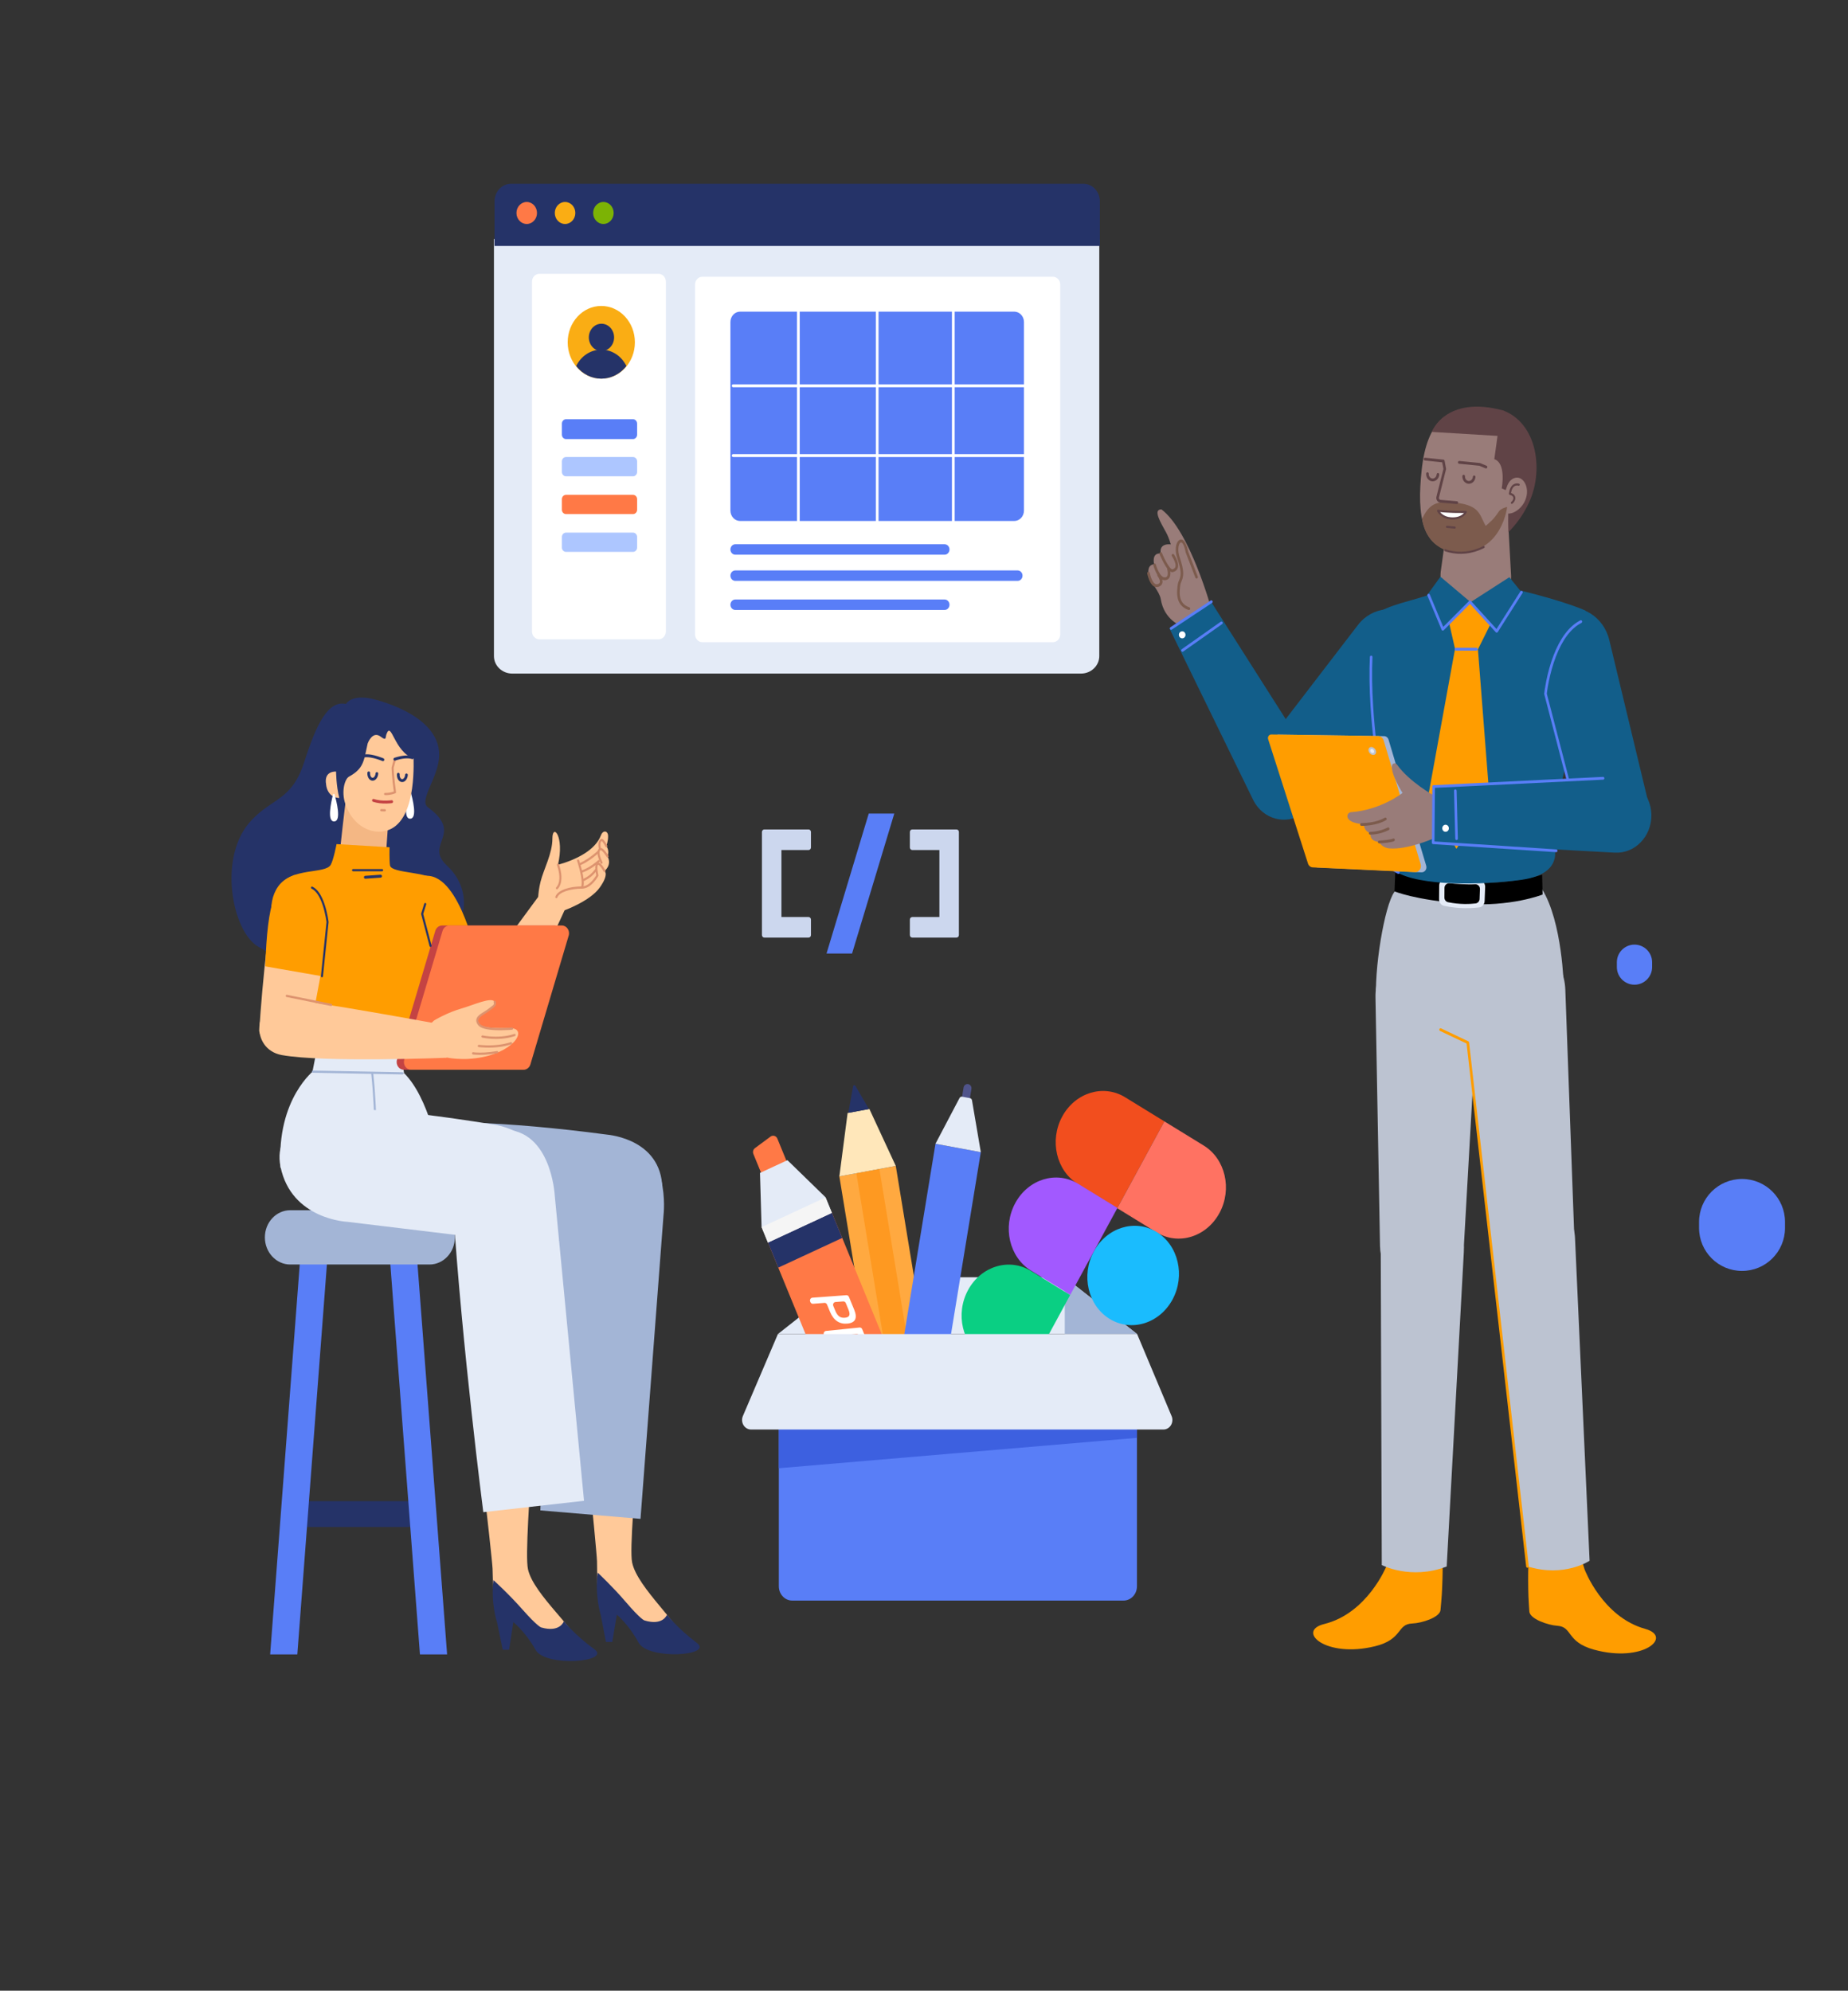<svg width="636" height="685" viewBox="0 0 636 685" fill="none" xmlns="http://www.w3.org/2000/svg">
<rect x="0" y="0" width="636" height="685" fill="#333333" stroke="none"/>
<path fill-rule="evenodd" clip-rule="evenodd" d="M416.992 209.863C416.992 209.863 409.583 182.672 399.723 175.283C396.701 175.265 399.361 179.645 401.322 183.219C402.325 185.047 402.944 187.326 402.944 187.326C402.944 187.326 398.825 186.675 399.468 190.47C396.16 190.147 397.202 194.171 397.202 194.171C397.202 194.171 394.653 194.06 395.325 197.784C395.788 200.346 399.049 203.441 399.489 206.182C400.621 213.252 406.345 215.608 408.194 216.008C412.873 217.02 415.607 215.24 416.992 209.863Z" fill="#997C79"/>
<path d="M408.898 189.682C408.206 186.339 406.873 184.851 405.601 186.045C404.577 187.005 404.307 189.503 405.075 191.813L405.243 192.324C406.504 196.224 406.557 197.743 405.919 199.34L405.784 199.659C405.527 200.254 405.398 200.636 405.329 201.131L405.227 201.991C405.079 203.299 405.051 204.272 405.207 205.286C405.545 207.493 406.737 209.103 409.03 209.886C409.266 209.966 409.518 209.827 409.593 209.575C409.668 209.323 409.538 209.053 409.302 208.973C407.345 208.304 406.376 206.996 406.091 205.131C405.963 204.296 405.975 203.47 406.087 202.384L406.13 201.997C406.15 201.82 406.187 201.507 406.197 201.412C406.243 200.998 406.328 200.702 406.527 200.227L406.647 199.948C407.512 197.95 407.473 196.167 405.919 191.492C405.262 189.515 405.488 187.425 406.191 186.765C406.695 186.292 407.46 187.149 408.02 189.872L408.058 190.065L408.082 190.149L411.394 198.777C411.488 199.022 411.75 199.139 411.978 199.038C412.188 198.946 412.298 198.703 412.242 198.475L412.223 198.413L408.926 189.824L408.898 189.682Z" fill="#7C5B4D"/>
<path d="M399.289 190.03C399.062 190.136 398.959 190.419 399.058 190.661L399.169 190.923L399.387 191.423C399.414 191.482 399.441 191.542 399.469 191.604C399.788 192.308 400.132 193.013 400.489 193.672C400.923 194.475 401.346 195.155 401.752 195.679C402.442 196.569 403.078 197.017 403.72 196.838C405.227 196.418 405.71 195.233 405.364 193.693C405.243 193.155 405.028 192.592 404.745 192.022C404.591 191.711 404.426 191.417 404.262 191.149L404.129 190.938C404.091 190.88 404.06 190.833 404.036 190.799C403.888 190.587 403.608 190.543 403.409 190.701C403.211 190.859 403.17 191.159 403.318 191.371L403.416 191.52C403.444 191.565 403.477 191.616 403.513 191.674C403.663 191.92 403.814 192.188 403.954 192.471C404.204 192.976 404.392 193.467 404.493 193.916C404.735 194.994 404.473 195.638 403.494 195.911C403.311 195.962 402.925 195.69 402.442 195.067C402.073 194.591 401.676 193.952 401.264 193.192C400.92 192.555 400.586 191.871 400.275 191.186L400.05 190.678L399.879 190.277C399.78 190.034 399.515 189.924 399.289 190.03Z" fill="#7C5B4D"/>
<path d="M397.224 193.91C396.986 193.984 396.85 194.25 396.919 194.504L396.962 194.652L396.984 194.724C397.036 194.894 397.097 195.083 397.168 195.286C397.37 195.866 397.608 196.446 397.88 196.991C398.718 198.667 399.705 199.684 400.907 199.637C402.127 199.59 402.725 198.744 402.793 197.5C402.817 197.058 402.774 196.594 402.689 196.138C402.647 195.917 402.605 195.745 402.575 195.642C402.502 195.389 402.251 195.248 402.015 195.327C401.778 195.405 401.646 195.673 401.719 195.926L401.745 196.021C401.764 196.098 401.787 196.202 401.81 196.327C401.882 196.709 401.918 197.095 401.899 197.444C401.855 198.244 401.566 198.653 400.874 198.68C400.126 198.709 399.361 197.92 398.67 196.539C398.418 196.036 398.197 195.493 398.007 194.951C397.963 194.824 397.923 194.703 397.887 194.59L397.779 194.235C397.71 193.981 397.461 193.836 397.224 193.91Z" fill="#7C5B4D"/>
<path d="M395.171 196.763C394.929 196.815 394.771 197.068 394.82 197.327L394.862 197.528C394.896 197.683 394.937 197.854 394.986 198.038C395.125 198.565 395.298 199.093 395.506 199.589C396.273 201.418 397.341 202.414 398.751 201.909C399.798 201.533 400.215 200.727 400.057 199.729C399.989 199.295 399.818 198.851 399.577 198.406C399.393 198.066 399.209 197.796 399.081 197.632C398.922 197.429 398.64 197.402 398.45 197.572C398.26 197.741 398.235 198.043 398.394 198.247L398.455 198.329C398.473 198.355 398.493 198.384 398.516 198.418C398.614 198.561 398.711 198.719 398.802 198.886C398.993 199.24 399.126 199.584 399.174 199.888C399.26 200.434 399.082 200.779 398.466 201C397.639 201.296 396.924 200.63 396.323 199.196C396.135 198.747 395.976 198.263 395.848 197.777L395.789 197.545C395.745 197.367 395.715 197.227 395.698 197.139C395.654 196.901 395.452 196.74 395.232 196.755L395.171 196.763Z" fill="#7C5B4D"/>
<path fill-rule="evenodd" clip-rule="evenodd" d="M433.946 278.207C438.831 282.797 446.239 282.416 450.69 277.347L488.176 234.651C493.548 228.533 493.114 218.873 487.218 213.334C481.323 207.796 472.312 208.582 467.332 215.068L432.584 260.335C428.458 265.711 429.06 273.618 433.946 278.207Z" fill="#125E8A"/>
<path fill-rule="evenodd" clip-rule="evenodd" d="M416.869 207.178L402.488 216.268L431.418 275.525C434.811 281.975 442.592 284.018 448.392 279.981C454.054 276.041 455.552 267.876 451.703 261.939L416.869 207.178Z" fill="#125E8A"/>
<path d="M417.276 206.801C417.158 206.597 416.919 206.521 416.718 206.614L416.66 206.647L402.814 215.827C402.604 215.967 402.539 216.262 402.67 216.487C402.788 216.692 403.027 216.768 403.228 216.675L403.287 216.642L417.132 207.461C417.342 207.322 417.407 207.026 417.276 206.801Z" fill="#597EF7"/>
<path d="M420.723 214.087C420.599 213.886 420.358 213.818 420.16 213.916L420.102 213.951L406.723 223.386C406.516 223.531 406.459 223.829 406.595 224.05C406.719 224.25 406.96 224.319 407.158 224.221L407.216 224.186L420.595 214.751C420.802 214.605 420.859 214.308 420.723 214.087Z" fill="#597EF7"/>
<path fill-rule="evenodd" clip-rule="evenodd" d="M406.265 217.408C405.731 217.76 405.565 218.507 405.893 219.078C406.222 219.649 406.921 219.828 407.455 219.476C407.989 219.125 408.156 218.377 407.827 217.806C407.498 217.234 406.799 217.056 406.265 217.408Z" fill="white"/>
<path fill-rule="evenodd" clip-rule="evenodd" d="M545.343 540.021C545.343 540.021 551.453 556.389 566.21 560.494C575.871 563.181 565.538 572.304 548.579 567.641C538.911 564.983 541.328 559.768 535.892 559.419C532.742 559.216 526.5 557.082 526.33 554.513C526.032 550.023 525.955 548.765 525.925 543.537C525.751 512.561 537.097 512.189 545.343 540.021Z" fill="#FF9D00"/>
<path fill-rule="evenodd" clip-rule="evenodd" d="M530.659 305.884C530.659 305.884 487.038 306.38 481.045 306.126C477.923 305.994 473.705 326.612 473.528 340.642C475.515 344.94 492.783 353.574 501.62 357.929C504.96 359.576 508.027 358.68 508.027 358.68C512.421 359.924 538.185 339.625 538.185 339.625C538.185 339.625 537.768 317.234 530.659 305.884Z" fill="#BCC3D1"/>
<path fill-rule="evenodd" clip-rule="evenodd" d="M480.172 300.239L479.929 306.709C479.929 306.709 486.886 309.708 503.754 310.97C519.984 312.185 530.887 307.811 530.887 307.811L530.741 300.98C530.741 300.98 509.925 307.994 480.172 300.239Z" fill="black"/>
<path fill-rule="evenodd" clip-rule="evenodd" d="M495.261 309.417L495.305 304.713C495.318 303.387 496.332 302.351 497.514 302.465C500.347 302.734 505.355 303.12 509 302.891C510.192 302.816 511.172 303.914 511.122 305.247L510.942 310.05C510.9 311.173 510.133 312.09 509.133 312.221C506.758 312.534 502.186 312.838 496.908 311.671C495.947 311.458 495.251 310.514 495.261 309.417Z" fill="#E4EBF7"/>
<path fill-rule="evenodd" clip-rule="evenodd" d="M497.104 308.852L497.127 305.523C497.133 304.586 497.913 303.856 498.824 303.938C501.01 304.138 504.875 304.424 507.686 304.272C508.605 304.223 509.364 305.002 509.329 305.944L509.201 309.342C509.171 310.137 508.582 310.783 507.811 310.874C505.98 311.087 502.454 311.292 498.379 310.451C497.637 310.298 497.098 309.627 497.104 308.852Z" fill="black"/>
<path fill-rule="evenodd" clip-rule="evenodd" d="M495.818 196.82L497.889 181.901L518.872 176.545L520.064 198.279C520.133 203.435 516.332 208.255 511.781 209.957C511.309 210.134 510.821 210.289 510.319 210.418C502.745 212.352 495.048 205.109 495.818 196.82Z" fill="#997C79"/>
<path fill-rule="evenodd" clip-rule="evenodd" d="M526.855 166.871C523.412 183.281 512.136 189.91 501.792 189.651C489.461 189.343 487.489 177.827 489.301 161.504C491.141 144.931 498.205 139.785 509.783 140.306C521.853 140.85 530.343 150.249 526.855 166.871Z" fill="#997C79"/>
<path fill-rule="evenodd" clip-rule="evenodd" d="M518.198 168.645C518.646 167.377 519.138 165.235 521.14 164.519C523.894 163.534 526.037 166.952 525.425 170.397C524.683 174.574 521.036 176.859 519.067 176.725C518.99 180.866 519.143 183.08 519.143 183.08C519.143 183.08 523.783 178.836 526.665 171.899C531.16 161.074 528.8 145.688 517.365 141.243C497.43 135.887 492.76 148.624 492.76 148.624L515.381 149.989L514.273 158.025C514.273 158.025 518.285 158.567 516.837 168.067L518.198 168.645Z" fill="#604346"/>
<path d="M502.244 158.622C501.998 158.597 501.78 158.791 501.757 159.055C501.736 159.296 501.887 159.513 502.102 159.566L502.162 159.576L509.117 160.261L511.262 161.152C511.473 161.239 511.709 161.144 511.815 160.937L511.841 160.878C511.923 160.652 511.834 160.4 511.641 160.286L511.585 160.258L509.381 159.344L509.261 159.314L502.244 158.622Z" fill="#604346"/>
<path fill-rule="evenodd" clip-rule="evenodd" d="M511.316 180.976C508.985 176.863 509.445 173.379 498.737 172.788C493.528 172.5 491.576 174.195 489.424 178.509C490.402 185.47 495.357 190.184 502.341 190.129C517.015 190.015 518.696 174.447 518.696 174.447C518.696 174.447 516.603 174.856 515.862 175.977C513.815 179.077 512.566 179.799 511.316 180.976Z" fill="#7C5B4D"/>
<path fill-rule="evenodd" clip-rule="evenodd" d="M494.895 175.758C494.895 175.758 498.656 176.283 504.479 176.137C504.479 176.137 503.462 178.637 499.292 178.354C496.018 178.132 494.895 175.758 494.895 175.758Z" fill="white"/>
<path d="M494.939 175.401L495.257 175.441L495.84 175.504C496.174 175.537 496.545 175.57 496.951 175.602C499.142 175.771 501.674 175.848 504.471 175.778C504.701 175.772 504.863 176.007 504.802 176.234L504.78 176.295C504.596 176.715 504.209 177.238 503.554 177.711C502.524 178.455 501.112 178.838 499.271 178.712C497.829 178.615 496.665 178.116 495.761 177.345C495.145 176.82 494.77 176.289 494.596 175.92C494.474 175.662 494.671 175.364 494.939 175.401ZM495.607 176.202L495.632 176.232C495.789 176.42 495.971 176.605 496.179 176.783C496.979 177.464 498.012 177.907 499.313 177.995C501.01 178.11 502.275 177.768 503.178 177.116L503.3 177.024C503.496 176.871 503.659 176.716 503.79 176.566L503.838 176.51L503.442 176.516C501.206 176.544 499.153 176.479 497.321 176.349L496.902 176.318C496.574 176.293 496.268 176.266 495.984 176.239L495.607 176.202Z" fill="#604346"/>
<path d="M496.629 158.156C496.406 158.203 496.256 158.419 496.269 158.655L496.277 158.72L496.769 161.348L494.362 170.925C494.126 171.864 494.714 172.802 495.6 172.94L495.696 172.951L501.344 173.445C501.59 173.466 501.806 173.27 501.827 173.006C501.845 172.764 501.692 172.55 501.477 172.499L501.417 172.49L495.768 171.996C495.412 171.965 495.161 171.616 495.213 171.248L495.227 171.174L497.661 161.489C497.673 161.442 497.678 161.393 497.676 161.344L497.668 161.271L497.156 158.532C497.112 158.294 496.91 158.133 496.689 158.147L496.629 158.156Z" fill="#604346"/>
<path d="M497.998 180.931C497.813 180.914 497.65 181.06 497.634 181.258C497.62 181.436 497.73 181.595 497.886 181.637L497.94 181.647L500.642 181.896C500.827 181.913 500.99 181.766 501.006 181.569C501.02 181.391 500.911 181.232 500.754 181.189L500.7 181.18L497.998 180.931Z" fill="#604346"/>
<path d="M490.473 157.505C490.226 157.479 490.007 157.672 489.983 157.935C489.961 158.177 490.111 158.394 490.326 158.448L490.386 158.459L496.338 159.08C496.584 159.105 496.803 158.913 496.827 158.649C496.849 158.408 496.699 158.191 496.485 158.136L496.425 158.126L490.473 157.505Z" fill="#604346"/>
<path d="M510.936 188.074C510.856 187.895 510.655 187.819 510.488 187.905C506.413 190 502.388 190.242 498.866 189.401C498.55 189.326 498.263 189.246 498.007 189.166L497.82 189.105C497.642 189.046 497.522 189 497.463 188.976C497.29 188.903 497.096 188.995 497.028 189.179C496.96 189.364 497.045 189.573 497.218 189.645L497.374 189.705C497.441 189.73 497.523 189.759 497.62 189.791C497.938 189.898 498.306 190.004 498.72 190.103C502.378 190.977 506.553 190.725 510.779 188.553C510.946 188.467 511.016 188.253 510.936 188.074Z" fill="#604346"/>
<path d="M522.588 166.392C522.074 166.287 521.508 166.33 520.969 166.631C520.103 167.113 519.515 168.163 519.307 169.868C519.284 170.053 519.398 170.226 519.568 170.266C520.428 170.468 520.819 170.866 520.841 171.365C520.861 171.822 520.567 172.368 520.099 172.734C519.949 172.851 519.917 173.076 520.026 173.236C520.136 173.396 520.346 173.431 520.496 173.314C521.132 172.816 521.544 172.052 521.512 171.331C521.479 170.579 520.992 169.994 520.113 169.681L520.018 169.649L520.027 169.588C520.228 168.39 520.641 167.672 521.195 167.318L521.28 167.268C521.666 167.053 522.084 167.021 522.462 167.098L522.568 167.123C522.575 167.125 522.581 167.127 522.585 167.129C522.762 167.19 522.952 167.087 523.009 166.899C523.067 166.71 522.971 166.507 522.794 166.445L522.709 166.42C522.675 166.411 522.634 166.401 522.588 166.392Z" fill="#604346"/>
<path d="M503.762 163.368C503.515 163.351 503.302 163.552 503.286 163.816C503.205 165.188 504.142 166.377 505.39 166.463C506.637 166.547 507.707 165.494 507.789 164.121C507.804 163.857 507.617 163.629 507.37 163.613C507.123 163.596 506.91 163.796 506.894 164.06C506.844 164.914 506.191 165.556 505.446 165.506C504.701 165.455 504.13 164.73 504.181 163.877C504.196 163.613 504.009 163.385 503.762 163.368Z" fill="#604346"/>
<path d="M491.3 162.522C491.053 162.506 490.84 162.706 490.824 162.97C490.742 164.342 491.679 165.532 492.927 165.617C494.175 165.701 495.244 164.648 495.326 163.275C495.342 163.011 495.155 162.784 494.908 162.767C494.661 162.75 494.448 162.95 494.432 163.215C494.381 164.069 493.729 164.711 492.984 164.661C492.239 164.61 491.667 163.884 491.718 163.031C491.734 162.767 491.547 162.539 491.3 162.522Z" fill="#604346"/>
<path fill-rule="evenodd" clip-rule="evenodd" d="M528.571 442.044C536.28 441.38 542.129 434.329 541.827 426.062L538.713 340.557C538.322 329.848 529.674 321.641 519.688 322.502C509.721 323.36 502.419 332.905 503.604 343.525L513.088 428.492C514.006 436.725 520.844 442.71 528.571 442.044Z" fill="#BCC3D1"/>
<path fill-rule="evenodd" clip-rule="evenodd" d="M525.687 538.983L512.923 428.717C511.892 419.814 518.057 411.81 526.423 411.186C534.604 410.575 541.655 417.277 542.051 426.039L547.066 537.051C547.066 537.051 538.342 542.95 525.687 538.983Z" fill="#BCC3D1"/>
<path fill-rule="evenodd" clip-rule="evenodd" d="M477.126 538.969C477.126 538.969 470.596 555.15 455.74 558.819C446.013 561.221 456.107 570.643 473.18 566.482C482.912 564.111 480.631 558.826 486.073 558.637C489.228 558.527 495.523 556.578 495.759 554.015C496.172 549.536 496.281 548.281 496.445 543.056C497.417 512.096 486.085 511.39 477.126 538.969Z" fill="#FF9D00"/>
<path fill-rule="evenodd" clip-rule="evenodd" d="M489.056 443.886C481.319 443.708 475.092 437.035 474.941 428.759L473.379 343.2C473.183 332.489 481.363 323.758 491.376 323.987C501.376 324.216 509.194 333.29 508.59 343.969L503.765 429.389C503.297 437.662 496.803 444.063 489.056 443.886Z" fill="#BCC3D1"/>
<path fill-rule="evenodd" clip-rule="evenodd" d="M497.891 539.031L503.784 430.846C504.255 422.188 497.912 414.84 489.805 414.655C481.765 414.471 475.162 421.409 475.19 430.011L475.549 538.52C475.549 538.52 485.477 543.788 497.891 539.031Z" fill="#BCC3D1"/>
<path fill-rule="evenodd" clip-rule="evenodd" d="M478.117 288.484C478.117 288.484 466.765 238.132 472.356 211.844C478.97 207.622 483.991 207.469 495.504 203.485C497.812 202.687 502.665 208.592 505.533 208.488C509.773 208.333 518.473 202.013 522.422 202.975C539.692 207.183 545.709 210.148 545.709 210.148L542.459 246.556C538.569 266.395 533.007 286.6 533.007 286.6C533.007 286.6 542.141 300.24 523.374 302.781C510.301 304.551 488.461 305.067 480.244 299.849C476.663 297.576 476.293 293.453 478.117 288.484Z" fill="#125E8A"/>
<path fill-rule="evenodd" clip-rule="evenodd" d="M495.736 198.451L491.004 204.975L496.802 216.94L506.134 207.226L495.736 198.451Z" fill="#125E8A"/>
<path fill-rule="evenodd" clip-rule="evenodd" d="M506.053 207.236L519.45 198.615L523.59 203.712L515.108 216.25L506.053 207.236Z" fill="#125E8A"/>
<path fill-rule="evenodd" clip-rule="evenodd" d="M498.793 214.664L505.915 207.12L512.84 215.003L508.657 223.406L500.74 223.193L498.793 214.664Z" fill="#FF9D00"/>
<path fill-rule="evenodd" clip-rule="evenodd" d="M500.782 223.129L508.615 223.086L512.652 274.975L501.221 292.08L491.456 274.335L500.782 223.129Z" fill="#FF9D00"/>
<path d="M523.868 203.385C523.682 203.25 523.435 203.284 523.287 203.456L523.246 203.512L515.034 216.453L506.236 206.786C506.081 206.616 505.836 206.595 505.659 206.726L505.608 206.771L496.701 215.71L492.088 204.61C491.996 204.388 491.766 204.278 491.554 204.344L491.497 204.367C491.29 204.465 491.187 204.712 491.249 204.938L491.27 204.999L496.138 216.716C496.255 216.996 496.578 217.084 496.804 216.914L496.854 216.871L505.901 207.791L514.775 217.543C514.957 217.743 515.257 217.732 515.427 217.532L515.467 217.478L523.987 204.05C524.126 203.831 524.073 203.533 523.868 203.385Z" fill="#597EF7"/>
<path d="M501.074 222.909C500.826 222.909 500.626 223.123 500.626 223.388C500.626 223.63 500.794 223.831 501.013 223.863L501.074 223.867H508.105C508.353 223.867 508.553 223.652 508.553 223.388C508.553 223.145 508.385 222.945 508.166 222.913L508.105 222.909H501.074Z" fill="#597EF7"/>
<path d="M471.918 225.602C471.671 225.589 471.46 225.793 471.448 226.057C471.203 231.235 471.294 236.966 471.685 243.157C472.228 251.758 473.324 260.939 474.811 270.283C475.528 274.791 476.293 279.067 477.061 282.995L477.215 283.775C477.444 284.935 477.661 285.995 477.86 286.948L478.148 288.297L478.267 288.843L478.125 289.129C477.953 289.488 477.781 289.891 477.621 290.33C476.996 292.042 476.717 293.794 476.983 295.452C477.339 297.668 478.648 299.464 481.06 300.658C481.284 300.769 481.551 300.665 481.655 300.425C481.759 300.185 481.661 299.9 481.436 299.789C479.29 298.725 478.172 297.192 477.866 295.289C477.631 293.83 477.885 292.242 478.455 290.678C478.574 290.352 478.7 290.048 478.827 289.77L478.922 289.566C479.016 289.37 479.088 289.234 479.127 289.166C479.188 289.058 479.207 288.928 479.179 288.805L478.976 287.876L478.735 286.738C478.56 285.908 478.374 284.995 478.176 284.005L478.091 283.577C477.274 279.45 476.457 274.918 475.694 270.122C474.212 260.808 473.12 251.657 472.579 243.093C472.191 236.937 472.1 231.243 472.343 226.105C472.355 225.841 472.165 225.616 471.918 225.602Z" fill="#597EF7"/>
<path fill-rule="evenodd" clip-rule="evenodd" d="M490.841 297.889L477.877 254.513C477.663 253.798 477.047 253.309 476.344 253.299L439.993 252.773C438.864 252.757 438.06 253.942 438.427 255.085L451.96 297.308C452.178 297.987 452.762 298.454 453.432 298.486L489.215 300.165C490.349 300.217 491.187 299.045 490.841 297.889Z" fill="#A3B5D6"/>
<path fill-rule="evenodd" clip-rule="evenodd" d="M476.187 254.74C475.928 253.874 475.181 253.282 474.33 253.27L437.53 252.737C436.741 252.725 436.179 253.555 436.435 254.354L450.155 297.161C450.396 297.914 451.043 298.431 451.785 298.466L486.955 300.115C488.329 300.18 489.343 298.761 488.925 297.36L476.187 254.74Z" fill="#FF9D00"/>
<path fill-rule="evenodd" clip-rule="evenodd" d="M471.204 257.377C470.792 257.867 470.94 258.726 471.534 259.298C472.128 259.869 472.944 259.937 473.355 259.447C473.767 258.957 473.619 258.097 473.025 257.525C472.43 256.953 471.615 256.887 471.204 257.377Z" fill="#BCC3D1"/>
<path fill-rule="evenodd" clip-rule="evenodd" d="M471.692 257.889C471.479 258.143 471.556 258.589 471.864 258.886C472.172 259.183 472.595 259.217 472.809 258.963C473.023 258.709 472.946 258.263 472.637 257.965C472.329 257.669 471.906 257.635 471.692 257.889Z" fill="#E4EBF7"/>
<path fill-rule="evenodd" clip-rule="evenodd" d="M474.659 289.733C472.57 289.516 471.471 288.582 471.669 286.72C469.157 285.875 469.438 283.599 469.438 283.599C469.438 283.599 464.603 283.52 463.789 281.31C463.473 280.452 464.087 279.533 464.947 279.471C475.307 278.72 482.693 272.848 482.693 272.848C482.693 272.848 478.621 266.451 479.052 263.498C479.179 262.625 480.246 262.343 480.744 263.048C485.016 269.077 493.581 273.804 493.581 273.804C493.581 273.804 503.862 284.107 492.709 288.779C492.709 288.779 484.208 292.402 478.289 291.943C475.487 291.727 474.659 289.733 474.659 289.733Z" fill="#997C79"/>
<path d="M477.168 281.568C477.047 281.337 476.774 281.255 476.558 281.384C475.826 281.822 474.969 282.179 474.011 282.462C472.867 282.8 471.636 283.017 470.398 283.134L470.022 283.167C469.537 283.206 469.121 283.223 468.798 283.228L468.56 283.228C468.313 283.225 468.109 283.436 468.106 283.701C468.103 283.944 468.269 284.146 468.487 284.181L468.548 284.187L468.682 284.187C469.119 284.186 469.737 284.159 470.478 284.089C471.766 283.966 473.048 283.741 474.249 283.386C475.272 283.084 476.196 282.699 476.996 282.22C477.212 282.091 477.289 281.799 477.168 281.568Z" fill="#7C5B4D"/>
<path d="M478.147 284.981C478.039 284.743 477.771 284.643 477.548 284.758C477.454 284.807 477.359 284.855 477.262 284.901C476.044 285.489 474.734 285.867 473.418 286.074C472.731 286.182 472.16 286.228 471.756 286.238L471.554 286.24C471.302 286.237 471.099 286.448 471.095 286.713C471.092 286.955 471.258 287.158 471.476 287.193L471.547 287.198L471.77 287.196C472.211 287.186 472.82 287.137 473.549 287.022C474.941 286.803 476.33 286.403 477.631 285.775C477.734 285.725 477.837 285.674 477.938 285.621C478.161 285.506 478.254 285.219 478.147 284.981Z" fill="#7C5B4D"/>
<path d="M479.991 288.786C479.883 288.548 479.615 288.448 479.393 288.563C479.069 288.731 478.271 288.894 477.191 289.027C476.633 289.096 476.034 289.153 475.434 289.2L474.854 289.241L474.636 289.254C474.389 289.267 474.199 289.493 474.211 289.757C474.224 290.021 474.435 290.225 474.682 290.211L474.908 290.197C475.086 290.186 475.285 290.172 475.499 290.155C476.11 290.108 476.722 290.05 477.294 289.979L477.699 289.926C478.676 289.791 479.386 289.631 479.782 289.426C480.005 289.311 480.099 289.024 479.991 288.786Z" fill="#7C5B4D"/>
<path fill-rule="evenodd" clip-rule="evenodd" d="M559.193 292.549C565.433 290.594 569.1 283.699 567.481 276.963L553.845 220.236C551.892 212.108 544.032 207.327 536.502 209.686C528.973 212.045 524.766 220.606 527.221 228.578L544.354 284.208C546.388 290.814 552.953 294.504 559.193 292.549Z" fill="#125E8A"/>
<path d="M544.468 213.694C544.36 213.456 544.092 213.356 543.87 213.471C539.913 215.516 536.896 219.743 534.673 225.493C533.558 228.379 532.715 231.467 532.106 234.554C531.919 235.499 531.767 236.385 531.645 237.196L531.544 237.901C531.521 238.073 531.5 238.232 531.483 238.378L531.448 238.681C531.444 238.721 531.444 238.762 531.45 238.802L531.461 238.861L539.159 268.477C539.226 268.732 539.473 268.881 539.711 268.81C539.93 268.745 540.065 268.518 540.035 268.284L540.023 268.22L532.348 238.694L532.409 238.201C532.43 238.041 532.454 237.869 532.48 237.684C532.607 236.8 532.773 235.814 532.982 234.752C533.581 231.719 534.409 228.686 535.501 225.86C537.647 220.306 540.538 216.258 544.26 214.334C544.482 214.219 544.576 213.932 544.468 213.694Z" fill="#597EF7"/>
<path fill-rule="evenodd" clip-rule="evenodd" d="M493.476 270.739L493.233 289.985L555.721 293.396C562.631 293.785 568.412 287.85 568.33 280.45C568.251 273.225 562.607 267.5 555.858 267.797L493.476 270.739Z" fill="#125E8A"/>
<path d="M551.688 267.325L493.373 270.17C493.155 270.18 492.979 270.356 492.949 270.581L492.945 270.644L492.785 289.981C492.783 290.215 492.938 290.412 493.147 290.456L493.205 290.464L535.555 293.235C535.801 293.251 536.014 293.05 536.029 292.786C536.043 292.544 535.886 292.333 535.67 292.287L535.609 292.279L493.685 289.534L493.837 271.106L551.729 268.283C551.955 268.271 552.135 268.082 552.154 267.847L552.156 267.782C552.145 267.54 551.969 267.348 551.749 267.327L551.688 267.325Z" fill="#597EF7"/>
<path d="M500.847 271.626C500.62 271.632 500.438 271.818 500.414 272.053L500.412 272.118L500.841 288.588C500.848 288.852 501.054 289.061 501.301 289.054C501.528 289.047 501.71 288.861 501.734 288.626L501.736 288.561L501.307 272.091C501.3 271.827 501.094 271.618 500.847 271.626Z" fill="#597EF7"/>
<path fill-rule="evenodd" clip-rule="evenodd" d="M496.365 284.993C496.356 285.664 496.858 286.215 497.485 286.224C498.112 286.233 498.627 285.697 498.636 285.026C498.644 284.356 498.142 283.805 497.516 283.795C496.889 283.787 496.373 284.322 496.365 284.993Z" fill="white"/>
<path d="M495.965 353.865C495.739 353.757 495.474 353.866 495.373 354.108C495.281 354.329 495.359 354.586 495.547 354.71L495.601 354.74L504.732 359.083L525.242 539.041C525.269 539.282 525.459 539.459 525.68 539.462L525.741 539.458C525.966 539.429 526.131 539.226 526.134 538.99L526.131 538.925L505.59 358.698C505.574 358.555 505.498 358.428 505.386 358.352L505.328 358.318L495.965 353.865Z" fill="#FF9D00"/>
<g clip-path="url(#clip0)">
<path d="M292.476 439.51L267.709 459.049H391.349L366.445 439.51H292.476Z" fill="#E4EBF7"/>
<path d="M366.445 459.031L391.349 459.049L366.445 439.51V459.031Z" fill="#A3B5D6"/>
<path d="M288.864 404.783L309.974 533.325C310.457 536.267 313.095 538.239 315.861 537.723L325.26 535.977C328.025 535.46 329.88 532.657 329.394 529.715L308.287 401.174L288.864 404.783Z" fill="#FFA940"/>
<path d="M291.712 382.977L288.867 404.796L308.287 401.186L299.198 381.587L291.712 382.977Z" fill="#FFE7BA"/>
<path d="M293.941 373.409C293.771 373.44 293.635 373.585 293.603 373.766L291.951 382.946L299.05 381.626L294.381 373.615C294.302 373.482 294.166 373.4 294.021 373.4C293.992 373.4 293.967 373.403 293.941 373.409Z" fill="#253368"/>
<path d="M294.725 403.769L316.698 537.569L324.626 536.095L302.656 402.292L294.725 403.769Z" fill="#FE9921"/>
<path d="M321.752 527.44L321.417 537.677C321.312 540.843 323.641 543.498 326.617 543.607C329.593 543.719 332.089 541.242 332.194 538.079L332.526 527.838L321.755 527.44H321.752Z" fill="#253368"/>
<path d="M331.617 374.225L331.024 377.847C330.893 378.638 331.396 379.397 332.14 379.533C332.886 379.672 333.596 379.14 333.727 378.345L334.32 374.723C334.451 373.929 333.951 373.174 333.204 373.035C333.125 373.023 333.045 373.014 332.966 373.014C332.313 373.014 331.733 373.512 331.617 374.225Z" fill="#50548B"/>
<path d="M301.574 518.024C301.088 520.969 302.945 523.773 305.714 524.286L311.288 525.319C314.057 525.83 316.692 523.86 317.172 520.915L337.549 396.458L321.948 393.567L301.574 518.024Z" fill="#597EF7"/>
<path d="M330.234 377.817L321.948 393.567L337.557 396.461L334.513 378.596C334.448 378.221 334.169 377.925 333.815 377.865L331.123 377.367C331.074 377.358 331.026 377.354 330.978 377.354C330.674 377.354 330.387 377.527 330.234 377.817Z" fill="#E4EBF7"/>
<path d="M265.193 391.093L259.826 395.063C259.213 395.516 258.985 396.368 259.284 397.096L262.538 405.022C262.881 405.868 263.807 406.252 264.602 405.883L270.477 403.155C271.273 402.784 271.636 401.802 271.29 400.956L267.53 391.791C267.342 391.335 266.97 390.991 266.516 390.855C266.38 390.815 266.235 390.794 266.096 390.794C265.775 390.794 265.463 390.894 265.193 391.093Z" fill="#FF7946"/>
<path d="M264.287 427.509L304.973 526.67L326.983 516.45L286.297 417.29L264.287 427.509Z" fill="#FF7946"/>
<path d="M264.287 427.509L267.851 436.188L289.861 425.971L286.297 417.29L264.287 427.509Z" fill="#253368"/>
<path d="M261.552 403.605L262.097 422.165L264.287 427.509L286.297 417.29L284.122 411.988L271.003 399.216L261.552 403.605Z" fill="#E4EBF7"/>
<path d="M262.092 422.258L264.284 427.599L286.291 417.377L284.099 412.039L262.092 422.258Z" fill="#F5F5F5"/>
<path d="M291.277 445.676L279.6 446.534C279.311 446.555 279.047 446.727 278.896 446.993C278.743 447.256 278.723 447.585 278.839 447.872L278.916 448.056C279.069 448.428 279.424 448.657 279.805 448.627L283.738 448.319C284.118 448.289 284.476 448.521 284.629 448.893L285.629 451.331C286.864 454.342 288.897 455.711 291.649 455.442C294.401 455.176 295.167 453.566 293.972 450.651L292.163 446.25C292.018 445.899 291.692 445.676 291.334 445.676C291.317 445.676 291.297 445.676 291.277 445.676ZM288.809 452.965C288.298 452.584 287.841 451.947 287.475 451.053L286.779 449.358C286.663 449.074 286.682 448.748 286.833 448.482C286.983 448.216 287.248 448.044 287.537 448.023L290.195 447.815C290.576 447.787 290.931 448.014 291.084 448.385L292.015 450.66C292.373 451.527 292.453 452.198 292.279 452.636C292.103 453.074 291.632 453.349 290.817 453.424C290.684 453.436 290.547 453.442 290.419 453.442C289.781 453.442 289.232 453.285 288.809 452.965Z" fill="white"/>
<path d="M295.818 456.796L284.272 457.971C283.988 458.001 283.73 458.173 283.585 458.436C283.437 458.699 283.42 459.022 283.531 459.3L286.592 466.758C286.751 467.142 287.126 467.371 287.518 467.323C287.799 467.29 288.052 467.112 288.194 466.852C288.336 466.589 288.353 466.272 288.236 465.994L286.249 461.143C286.138 460.862 286.155 460.541 286.3 460.279C286.444 460.019 286.7 459.844 286.984 459.816L289.17 459.605C289.557 459.566 289.92 459.792 290.076 460.17L292.198 465.335C292.357 465.719 292.734 465.952 293.126 465.906C293.407 465.87 293.657 465.692 293.802 465.429C293.941 465.169 293.958 464.849 293.844 464.571L292.186 460.529C292.073 460.248 292.092 459.928 292.237 459.668C292.382 459.409 292.638 459.233 292.922 459.203L294.762 459.007C295.148 458.968 295.514 459.191 295.67 459.569L297.922 465.051C298.081 465.438 298.456 465.665 298.848 465.616C299.132 465.58 299.385 465.405 299.524 465.139C299.666 464.87 299.68 464.55 299.558 464.272L296.721 457.36C296.576 457.01 296.255 456.79 295.903 456.79C295.875 456.79 295.846 456.793 295.818 456.796Z" fill="white"/>
<path d="M268.036 482.898V545.84C268.036 548.555 270.106 550.757 272.659 550.757H386.667C389.219 550.757 391.289 548.555 391.289 545.84V482.898H268.036Z" fill="#597EF7"/>
<path d="M268.035 468.543V505.216L391.289 494.758V468.543H268.035Z" fill="#3D60E0"/>
<g clip-path="url(#clip1)">
<path d="M338.612 467.094C346.078 471.679 355.757 468.73 360.218 460.511L368.299 445.622L354.774 437.315C347.308 432.73 337.628 435.678 333.168 443.897C328.707 452.116 331.146 462.508 338.612 467.094Z" fill="#0ACF83"/>
<path d="M365.573 384.19C370.048 375.943 379.74 372.972 387.206 377.557L400.731 385.864L384.515 415.743L370.99 407.436C363.524 402.851 361.097 392.436 365.573 384.19Z" fill="#F24E1E"/>
<path d="M400.73 385.864L414.255 394.171C421.721 398.757 424.148 409.171 419.673 417.417C415.197 425.664 405.505 428.635 398.04 424.05L384.515 415.743L400.73 385.864Z" fill="#FF7262"/>
<path d="M403.511 447.196C399.035 455.443 389.344 458.414 381.878 453.829C374.412 449.243 371.985 438.829 376.461 430.582C380.936 422.336 390.628 419.364 398.094 423.95C405.56 428.535 407.987 438.949 403.511 447.196Z" fill="#1ABCFE"/>
<path d="M349.411 413.968C353.887 405.722 363.578 402.751 371.044 407.336L384.569 415.643L368.353 445.522L354.828 437.215C347.362 432.629 344.935 422.215 349.411 413.968Z" fill="#A259FF"/>
</g>
<path d="M267.717 459.049L255.691 487.194C255.234 488.212 255.297 489.405 255.859 490.359C256.424 491.311 257.409 491.891 258.466 491.894H400.404C401.486 491.894 402.491 491.29 403.048 490.302C403.604 489.314 403.636 488.088 403.13 487.076L391.349 459.049H267.717Z" fill="#E4EBF7"/>
</g>
<path fill-rule="evenodd" clip-rule="evenodd" d="M298.989 279.936L284.454 328.104H293.242L307.776 279.936H298.989Z" fill="#597EF7"/>
<path fill-rule="evenodd" clip-rule="evenodd" d="M278.263 285.412H268.935H263.055C262.596 285.412 262.224 285.804 262.224 286.288V292.492V315.548V321.751C262.224 322.235 262.596 322.628 263.055 322.628H268.935H278.263C278.722 322.628 279.094 322.235 279.094 321.751V316.424C279.094 315.94 278.722 315.548 278.263 315.548H268.935V292.492H278.263C278.722 292.492 279.094 292.099 279.094 291.616V286.288C279.094 285.804 278.722 285.412 278.263 285.412Z" fill="#CCD7EE"/>
<path fill-rule="evenodd" clip-rule="evenodd" d="M329.176 285.412H323.295H313.967C313.508 285.412 313.136 285.804 313.136 286.288V291.616C313.136 292.099 313.508 292.492 313.967 292.492H323.295V315.548H313.967C313.508 315.548 313.136 315.94 313.136 316.424V321.751C313.136 322.235 313.508 322.628 313.967 322.628H323.295H329.176C329.634 322.628 330.006 322.235 330.006 321.751V316.424V291.616V286.288C330.006 285.804 329.634 285.412 329.176 285.412Z" fill="#CCD7EE"/>
<path d="M584.741 422.534L584.741 420.475C584.741 412.306 591.363 405.684 599.531 405.684C607.7 405.684 614.322 412.306 614.322 420.475V422.534C614.322 430.703 607.7 437.325 599.531 437.325C591.363 437.325 584.741 430.703 584.741 422.534Z" fill="#597EF7"/>
<path d="M556.449 332.767L556.449 331.111C556.449 327.76 559.166 325.043 562.517 325.043C565.868 325.043 568.585 327.76 568.585 331.111V332.767C568.585 336.118 565.868 338.835 562.517 338.835C559.166 338.835 556.449 336.118 556.449 332.767Z" fill="#597EF7"/>
<path fill-rule="evenodd" clip-rule="evenodd" d="M176.303 231.777C172.818 231.777 169.993 229.078 169.993 225.749V82.22H378.326V225.749C378.326 229.078 375.501 231.777 372.016 231.777H176.303Z" fill="#E4EBF7"/>
<path d="M362.364 95.227H241.73C240.341 95.227 239.215 96.431 239.215 97.916V218.291C239.215 219.777 240.341 220.981 241.73 220.981H362.364C363.753 220.981 364.879 219.777 364.879 218.291V97.916C364.879 96.431 363.753 95.227 362.364 95.227Z" fill="white"/>
<path d="M226.651 94.227H185.604C184.215 94.227 183.089 95.431 183.089 96.916V217.291C183.089 218.776 184.215 219.98 185.604 219.98H226.651C228.04 219.98 229.166 218.776 229.166 217.291V96.916C229.166 95.431 228.04 94.227 226.651 94.227Z" fill="white"/>
<path d="M217.842 144.254H194.807C194.018 144.254 193.379 144.938 193.379 145.782V149.56C193.379 150.404 194.018 151.088 194.807 151.088H217.842C218.631 151.088 219.27 150.404 219.27 149.56V145.782C219.27 144.938 218.631 144.254 217.842 144.254Z" fill="#597EF7"/>
<path d="M217.864 157.261H194.786C194.009 157.261 193.379 157.935 193.379 158.766V162.384C193.379 163.215 194.009 163.888 194.786 163.888H217.864C218.64 163.888 219.27 163.215 219.27 162.384V158.766C219.27 157.935 218.64 157.261 217.864 157.261Z" fill="#ADC6FF"/>
<path d="M217.864 170.269H194.786C194.009 170.269 193.379 170.942 193.379 171.773V175.391C193.379 176.222 194.009 176.896 194.786 176.896H217.864C218.64 176.896 219.27 176.222 219.27 175.391V171.773C219.27 170.942 218.64 170.269 217.864 170.269Z" fill="#FF7946"/>
<path d="M217.864 183.276H194.786C194.009 183.276 193.379 183.949 193.379 184.78V188.398C193.379 189.229 194.009 189.903 194.786 189.903H217.864C218.64 189.903 219.27 189.229 219.27 188.398V184.78C219.27 183.949 218.64 183.276 217.864 183.276Z" fill="#ADC6FF"/>
<path d="M325.098 187.278H253.052C252.126 187.278 251.376 188.081 251.376 189.071V189.078C251.376 190.068 252.126 190.871 253.052 190.871H325.098C326.024 190.871 326.774 190.068 326.774 189.078V189.071C326.774 188.081 326.024 187.278 325.098 187.278Z" fill="#597EF7"/>
<path d="M325.098 206.289H253.052C252.126 206.289 251.376 207.092 251.376 208.082V208.089C251.376 209.079 252.126 209.882 253.052 209.882H325.098C326.024 209.882 326.774 209.079 326.774 208.089V208.082C326.774 207.092 326.024 206.289 325.098 206.289Z" fill="#597EF7"/>
<path d="M350.23 196.283H253.052C252.126 196.283 251.376 197.086 251.376 198.076V198.083C251.376 199.073 252.126 199.876 253.052 199.876H350.23C351.156 199.876 351.907 199.073 351.907 198.083V198.076C351.907 197.086 351.156 196.283 350.23 196.283Z" fill="#597EF7"/>
<path d="M349.05 107.234H254.728C252.877 107.234 251.376 108.839 251.376 110.82V175.688C251.376 177.668 252.877 179.274 254.728 179.274H349.05C350.902 179.274 352.403 177.668 352.403 175.688V110.82C352.403 108.839 350.902 107.234 349.05 107.234Z" fill="#597EF7"/>
<path fill-rule="evenodd" clip-rule="evenodd" d="M378.525 84.639H170.202V69.272C170.202 65.939 172.739 63.236 175.868 63.236H372.858C375.988 63.236 378.525 65.939 378.525 69.272V84.639Z" fill="#253368"/>
<path fill-rule="evenodd" clip-rule="evenodd" d="M184.81 73.285C184.81 75.377 183.228 77.073 181.276 77.073C179.324 77.073 177.742 75.377 177.742 73.285C177.742 71.193 179.324 69.497 181.276 69.497C183.228 69.497 184.81 71.193 184.81 73.285Z" fill="#FF7946"/>
<path fill-rule="evenodd" clip-rule="evenodd" d="M198.005 73.285C198.005 75.377 196.422 77.073 194.471 77.073C192.519 77.073 190.937 75.377 190.937 73.285C190.937 71.193 192.519 69.497 194.471 69.497C196.422 69.497 198.005 71.193 198.005 73.285Z" fill="#FAAD14"/>
<path fill-rule="evenodd" clip-rule="evenodd" d="M211.199 73.285C211.199 75.377 209.617 77.073 207.665 77.073C205.714 77.073 204.132 75.377 204.132 73.285C204.132 71.193 205.714 69.497 207.665 69.497C209.617 69.497 211.199 71.193 211.199 73.285Z" fill="#7CB305"/>
<path d="M206.938 130.3C213.325 130.3 218.503 124.699 218.503 117.789C218.503 110.879 213.325 105.278 206.938 105.278C200.55 105.278 195.372 110.879 195.372 117.789C195.372 124.699 200.55 130.3 206.938 130.3Z" fill="#FAAD14"/>
<path d="M206.938 130.3C210.271 130.302 213.435 128.709 215.579 125.948C213.889 122.478 210.562 120.306 206.936 120.306C203.31 120.306 199.982 122.478 198.292 125.948C200.438 128.71 203.603 130.303 206.938 130.3Z" fill="#253368"/>
<path d="M206.999 120.803C209.401 120.803 211.349 118.697 211.349 116.098C211.349 113.499 209.401 111.393 206.999 111.393C204.597 111.393 202.649 113.499 202.649 116.098C202.649 118.697 204.597 120.803 206.999 120.803Z" fill="#253368"/>
<path d="M352.724 132.248C352.982 132.248 353.191 132.472 353.191 132.748C353.191 133.012 353.001 133.228 352.759 133.247L352.724 133.248H252.311C252.053 133.248 251.844 133.024 251.844 132.748C251.844 132.484 252.034 132.268 252.276 132.249L252.311 132.248H352.724Z" fill="white"/>
<path d="M274.762 106.317C275.008 106.317 275.21 106.521 275.228 106.78L275.229 106.817V179.274C275.229 179.55 275.02 179.774 274.762 179.774C274.515 179.774 274.313 179.57 274.295 179.311L274.294 179.274V106.817C274.294 106.541 274.503 106.317 274.762 106.317Z" fill="white"/>
<path d="M301.889 106.317C302.136 106.317 302.338 106.521 302.356 106.78L302.357 106.817V179.274C302.357 179.55 302.148 179.774 301.889 179.774C301.643 179.774 301.441 179.57 301.423 179.311L301.422 179.274V106.817C301.422 106.541 301.631 106.317 301.889 106.317Z" fill="white"/>
<path d="M328.081 106.317C328.328 106.317 328.53 106.521 328.548 106.78L328.549 106.817V179.274C328.549 179.55 328.34 179.774 328.081 179.774C327.835 179.774 327.633 179.57 327.615 179.311L327.614 179.274V106.817C327.614 106.541 327.823 106.317 328.081 106.317Z" fill="white"/>
<path d="M352.724 156.261C352.982 156.261 353.191 156.485 353.191 156.761C353.191 157.025 353.001 157.241 352.759 157.26L352.724 157.262H252.311C252.053 157.262 251.844 157.038 251.844 156.761C251.844 156.498 252.034 156.281 252.276 156.262L252.311 156.261H352.724Z" fill="white"/>
<path fill-rule="evenodd" clip-rule="evenodd" d="M103.095 525.432H143.754V516.543H103.095V525.432Z" fill="#253368"/>
<path fill-rule="evenodd" clip-rule="evenodd" d="M133.637 425.775L144.525 569.279H153.874L142.986 425.775H133.637Z" fill="#597EF7"/>
<path fill-rule="evenodd" clip-rule="evenodd" d="M103.863 425.775L92.975 569.279H102.324L113.212 425.775H103.863Z" fill="#597EF7"/>
<path fill-rule="evenodd" clip-rule="evenodd" d="M99.893 435.115C95.07 435.115 91.16 430.933 91.16 425.775C91.16 420.617 95.07 416.434 99.893 416.434H147.81C152.632 416.434 156.543 420.617 156.543 425.775C156.543 430.933 152.632 435.115 147.81 435.115H99.893Z" fill="#A3B5D6"/>
<path fill-rule="evenodd" clip-rule="evenodd" d="M199.154 472.419C199.12 472.176 205.359 532.905 205.464 537.288C205.747 549.25 204.503 550.925 210.533 553.942C212.078 554.715 214.36 553.736 216.845 556.586C223.644 564.386 233.419 568.645 234.534 564.031C235.224 559.718 219.31 546.453 217.549 537.625C215.719 528.454 225.053 456.769 219.035 451.704C213.016 446.638 200.048 422.074 199.154 472.419Z" fill="#FFC999"/>
<path fill-rule="evenodd" clip-rule="evenodd" d="M206.726 555.582C206.726 555.582 204.639 549.134 205.703 541.148C205.703 541.148 210.841 545.937 215.346 551.211C220.547 557.299 221.785 557.585 221.785 557.585C228.205 559.547 229.557 555.601 229.557 555.601C229.557 555.601 233.136 560.303 239.801 565.298C245.768 569.771 222.995 571.287 219.741 565.197C216.486 559.106 212.296 555.604 212.296 555.604L210.715 564.998L208.542 564.987L206.726 555.582Z" fill="#253368"/>
<path fill-rule="evenodd" clip-rule="evenodd" d="M228.352 418.168L220.436 522.63L185.957 519.724C185.957 519.724 188.404 463.089 193.487 415.52C193.487 415.52 194.561 390.53 212.918 392.322C231.274 394.113 228.352 418.168 228.352 418.168Z" fill="#A3B5D6"/>
<path fill-rule="evenodd" clip-rule="evenodd" d="M208.846 390.411C173.105 385.662 146.712 385.257 138.447 387.478C138.447 387.478 121.289 391.163 124.508 405.317C128.436 422.589 146.885 422.878 146.885 422.878L206.641 427.901C211.392 428.354 227.028 430.292 227.929 410.614C228.78 392.052 209.625 390.514 208.846 390.411Z" fill="#A3B5D6"/>
<path fill-rule="evenodd" clip-rule="evenodd" d="M188.979 303.527C188.979 303.527 160.615 341.826 157.12 347.48C147.51 363.029 165.758 369.884 171.376 361.438C174.901 356.138 179.462 344.076 184.369 334.123C191.287 320.094 195.938 309.619 195.938 309.619L188.979 303.527Z" fill="#FFC999"/>
<path fill-rule="evenodd" clip-rule="evenodd" d="M127.68 240.384C127.68 240.384 151.364 245.291 151.149 259.902C151.039 267.417 143.998 275.378 147.25 277.767C159.96 287.104 145.785 290.386 153.804 297.825C165.733 308.888 157.801 326.96 144.928 325.38C131.593 323.744 137.461 344.25 114.59 337.782C101.701 334.136 97.996 330.962 88.913 325.779C79.83 320.596 74.829 294.658 86.478 282.317C93.723 274.5 100.435 275.48 104.686 262.251C108.937 249.021 112.912 240.953 119.05 242.227C121.384 238.843 127.68 240.384 127.68 240.384Z" fill="#253368"/>
<path fill-rule="evenodd" clip-rule="evenodd" d="M140.785 272.416C140.857 272.136 141.222 272.13 141.303 272.408C142.01 274.855 143.684 281.454 141.278 281.702C138.567 281.983 140.129 274.966 140.785 272.416Z" fill="white"/>
<path fill-rule="evenodd" clip-rule="evenodd" d="M117.116 291.711C118.196 281.67 119.222 273.466 119.222 273.466L133.658 282.197L132.806 294.433C132.148 298.937 128.141 301.963 123.961 301.114C119.541 300.215 116.601 296.501 117.116 291.711Z" fill="#F4B784"/>
<path fill-rule="evenodd" clip-rule="evenodd" d="M126.531 255.833C126.531 255.833 128.132 251.295 131.035 253.496C133.111 255.069 132.558 253.776 133.026 252.554C134.761 248.009 135.609 258.665 142.336 261.008C142.449 266.707 142.474 285.46 130.984 286.168C126.513 286.445 121.114 283.481 118.818 276.54C117.43 272.347 118.602 268.047 120.17 267.197C125.333 264.4 125.237 261.515 126.531 255.833Z" fill="#FFC999"/>
<path d="M136.021 260.884C135.85 260.83 135.672 260.919 135.597 261.086L135.576 261.144L134.775 264.063L134.76 264.18L134.769 264.452C134.772 264.543 134.777 264.651 134.783 264.776L134.805 265.21C134.826 265.588 134.853 266.007 134.888 266.466C135.005 268.015 135.185 269.744 135.438 271.629L135.539 272.356L135.522 272.363C135.036 272.536 134.546 272.658 134.061 272.736L133.771 272.777C133.38 272.826 133.039 272.842 132.765 272.837L132.566 272.829C132.369 272.813 132.196 272.971 132.181 273.182C132.165 273.394 132.313 273.579 132.51 273.596L132.603 273.601C132.932 273.616 133.358 273.602 133.854 273.54C134.584 273.449 135.329 273.267 136.064 272.973C136.223 272.909 136.318 272.734 136.292 272.554C135.964 270.28 135.74 268.217 135.603 266.404L135.565 265.879C135.542 265.542 135.524 265.231 135.509 264.946L135.483 264.341L135.48 264.222L136.264 261.361C136.315 261.178 136.232 260.987 136.076 260.907L136.021 260.884Z" fill="#DD936F"/>
<path d="M128.653 274.933C128.406 274.852 128.145 275 128.069 275.264C127.993 275.529 128.131 275.809 128.378 275.891C128.73 276.007 129.097 276.105 129.478 276.187C131.05 276.525 132.71 276.562 134.234 276.425L134.403 276.409L134.702 276.375C134.785 276.365 134.843 276.357 134.876 276.352C135.132 276.312 135.309 276.058 135.272 275.785C135.236 275.511 134.999 275.32 134.743 275.36L134.63 275.376C134.517 275.39 134.357 275.408 134.156 275.426C132.712 275.557 131.134 275.521 129.662 275.205C129.311 275.129 128.974 275.039 128.653 274.933Z" fill="#C44343"/>
<path d="M141.568 260.102C140.201 259.806 138.268 259.927 135.742 260.75C135.495 260.83 135.355 261.11 135.43 261.375C135.505 261.639 135.767 261.789 136.014 261.708C138.395 260.933 140.171 260.822 141.382 261.084L141.531 261.12C141.618 261.142 141.68 261.162 141.719 261.177L141.743 261.187C141.981 261.293 142.255 261.172 142.354 260.916C142.453 260.661 142.34 260.367 142.101 260.261C142 260.216 141.823 260.158 141.568 260.102Z" fill="#253368"/>
<path d="M127.719 259.683C126.721 259.52 125.846 259.5 125.125 259.655C124.871 259.71 124.708 259.974 124.759 260.246C124.81 260.517 125.056 260.692 125.309 260.638C125.907 260.509 126.679 260.527 127.578 260.674C128.273 260.788 129.018 260.974 129.782 261.211C130.133 261.321 130.471 261.436 130.791 261.553L131.104 261.67C131.349 261.763 131.525 261.835 131.618 261.875C131.858 261.978 132.13 261.854 132.226 261.597C132.322 261.34 132.206 261.049 131.967 260.945L131.709 260.839C131.653 260.817 131.592 260.793 131.524 260.767L131.418 260.726C130.993 260.563 130.53 260.401 130.043 260.249C129.243 260 128.459 259.804 127.719 259.683Z" fill="#253368"/>
<path d="M131.218 278.402C131.02 278.396 130.854 278.562 130.848 278.774C130.843 278.965 130.968 279.128 131.137 279.164L131.195 279.17L132.445 279.213C132.643 279.219 132.808 279.053 132.814 278.841C132.82 278.65 132.695 278.487 132.525 278.451L132.467 278.444L131.218 278.402Z" fill="#DD936F"/>
<path fill-rule="evenodd" clip-rule="evenodd" d="M112.236 269.947C111.357 265.119 115.665 265.491 115.665 265.491C115.665 265.491 115.673 270.287 116.776 274.596C112.456 274.376 112.236 269.947 112.236 269.947Z" fill="#FFC999"/>
<path fill-rule="evenodd" clip-rule="evenodd" d="M114.618 273.365C114.69 273.085 115.056 273.079 115.136 273.357C115.843 275.804 117.517 282.403 115.111 282.651C112.4 282.932 113.962 275.915 114.618 273.365Z" fill="white"/>
<path d="M137.119 265.925C136.862 265.903 136.637 266.109 136.617 266.385C136.516 267.772 137.227 269.014 138.296 269.104C139.365 269.193 140.247 268.085 140.349 266.698C140.369 266.422 140.176 266.181 139.919 266.159C139.662 266.138 139.437 266.344 139.416 266.62C139.351 267.511 138.847 268.145 138.369 268.105C137.891 268.065 137.484 267.355 137.549 266.463C137.569 266.187 137.377 265.946 137.119 265.925Z" fill="#253368"/>
<path d="M126.943 265.449C126.685 265.427 126.46 265.634 126.44 265.909C126.339 267.297 127.05 268.539 128.119 268.629C129.188 268.717 130.071 267.609 130.172 266.222C130.192 265.946 130 265.705 129.742 265.684C129.485 265.662 129.26 265.868 129.24 266.144C129.175 267.036 128.67 267.669 128.192 267.63C127.714 267.589 127.307 266.879 127.372 265.988C127.392 265.712 127.2 265.471 126.943 265.449Z" fill="#253368"/>
<path fill-rule="evenodd" clip-rule="evenodd" d="M170.914 353.659C170.914 353.659 160.93 319.385 158.321 313.206C152.02 298.283 141.998 298.869 137.986 307.166C133.151 317.167 156.846 361.076 156.846 361.076C156.846 361.076 159.582 367.22 166.346 365.067C174.341 362.521 170.914 353.659 170.914 353.659Z" fill="#FFC999"/>
<path fill-rule="evenodd" clip-rule="evenodd" d="M164.636 330.326C163.478 327.167 157.134 297.542 144.497 301.774C134.667 305.066 136.034 316.457 145.761 338.543L164.636 330.326Z" fill="#FF9D00"/>
<path fill-rule="evenodd" clip-rule="evenodd" d="M111.779 362.434C119.143 364.358 137.675 363.063 139.862 362.059C142.05 361.054 139.583 355.475 139.583 355.475C152.921 318.985 151.194 306.18 150.026 303.467C148.446 299.799 134.764 300.688 134.229 297.824C133.966 296.413 134.059 291.54 134.059 291.54L115.821 290.454C115.821 290.454 114.803 295.819 113.839 297.542C111.964 300.891 100.442 298.294 95.703 305.066C87.232 317.169 103.754 340.19 110.119 355.319C110.119 355.319 107.885 358.997 111.779 362.434Z" fill="#FF9D00"/>
<path fill-rule="evenodd" clip-rule="evenodd" d="M135.476 414.598L151.032 397.167C151.032 397.167 147.677 377.729 139.057 369.262L108.311 368.106C108.311 368.106 95.119 377.953 96.554 401.808L120.139 414.736L135.476 414.598Z" fill="#E4EBF7"/>
<path fill-rule="evenodd" clip-rule="evenodd" d="M107.593 368.492L139.057 369.261L138.274 364.102L108.634 363.143L107.593 368.492Z" fill="#E4EBF7"/>
<path d="M128.093 369.273C127.901 369.297 127.763 369.484 127.785 369.69C128.141 372.983 128.41 376.563 128.6 380.385C129.025 388.962 129.032 398.089 128.778 406.777L128.73 408.305C128.704 409.094 128.677 409.84 128.649 410.539L128.562 412.572L128.516 413.509C128.504 413.716 128.652 413.894 128.845 413.906C129.039 413.918 129.204 413.76 129.216 413.553L129.273 412.392L129.35 410.571C129.372 410.011 129.394 409.42 129.415 408.801L129.431 408.332C129.733 399.171 129.752 389.452 129.3 380.345C129.11 376.508 128.84 372.913 128.482 369.603C128.462 369.418 128.319 369.28 128.15 369.271L128.093 369.273Z" fill="#A3B5D6"/>
<path d="M107.684 368.383C107.49 368.38 107.33 368.545 107.327 368.753C107.324 368.939 107.449 369.097 107.615 369.129L107.671 369.135L138.507 369.712C138.701 369.716 138.861 369.55 138.864 369.343C138.867 369.156 138.742 368.999 138.576 368.967L138.519 368.961L107.684 368.383Z" fill="#A3B5D6"/>
<path fill-rule="evenodd" clip-rule="evenodd" d="M162.227 474.558C162.19 474.313 169.353 535.408 169.521 539.822C169.981 551.871 168.751 553.581 174.871 556.521C176.439 557.273 178.724 556.249 181.27 559.08C188.234 566.828 198.146 570.957 199.202 566.289C199.836 561.933 183.607 548.829 181.705 539.962C179.729 530.751 188.1 458.357 181.962 453.352C175.825 448.348 162.401 423.808 162.227 474.558Z" fill="#FFC999"/>
<path fill-rule="evenodd" clip-rule="evenodd" d="M171.058 558.236C171.058 558.236 168.862 551.774 169.819 543.708C169.819 543.708 175.065 548.449 179.682 553.688C185.012 559.738 186.262 560.005 186.262 560.005C192.76 561.874 194.065 557.876 194.065 557.876C194.065 557.876 197.741 562.556 204.528 567.479C210.606 571.887 187.68 573.792 184.313 567.708C180.945 561.625 176.672 558.167 176.672 558.167L175.214 567.659L173.024 567.684L171.058 558.236Z" fill="#253368"/>
<path fill-rule="evenodd" clip-rule="evenodd" d="M190.919 411.348L200.996 516.421L166.331 520.336C166.331 520.336 159.04 463.732 155.917 415.594C155.917 415.594 152.694 390.618 171.191 388.777C189.688 386.937 190.919 411.348 190.919 411.348Z" fill="#E4EBF7"/>
<path fill-rule="evenodd" clip-rule="evenodd" d="M169.262 386.84C131.939 380.958 120.238 381.032 111.534 383.147C111.534 383.147 93.484 386.571 96.542 401.474C100.273 419.661 119.586 420.432 119.586 420.432L166.122 426.043C171.087 426.639 188.799 427.891 188.799 408.481C188.799 389.015 170.075 386.968 169.262 386.84Z" fill="#E4EBF7"/>
<path fill-rule="evenodd" clip-rule="evenodd" d="M106.959 353.067C106.959 353.067 112.959 324.07 112.728 317.292C112.172 300.923 101.501 299.274 96.054 306.571C91.841 312.213 89.209 354.817 89.209 354.817C89.209 354.817 90.814 362.104 97.834 362.857C106.133 363.745 106.959 353.067 106.959 353.067Z" fill="#FFC999"/>
<path fill-rule="evenodd" clip-rule="evenodd" d="M102.197 300.928C94.816 302.56 91.984 310.368 91.315 332.528L110.798 335.913C110.842 332.519 123.61 298.483 100.645 301.247" fill="#FF9D00"/>
<path fill-rule="evenodd" clip-rule="evenodd" d="M185.203 311.315C185.203 311.315 184.93 307.807 186.021 303.422C187.112 299.036 190.113 293.774 190.113 288.511C190.113 283.248 194.341 287.634 192.023 297.575C198.297 295.82 204.879 292.567 206.823 287.415C207.533 285.532 209.227 285.825 209.279 287.634C209.329 289.443 208.665 291.142 208.665 291.142C208.665 291.142 209.892 292.604 209.073 294.651C210.711 297.72 208.051 299.694 208.051 299.694C208.051 299.694 209.688 300.79 206.414 305.395C203.021 310.166 193.933 313.361 193.933 313.361L185.755 329.975L177.026 324.128L185.203 311.315Z" fill="#FFC999"/>
<path d="M192.354 297.426C192.277 297.23 192.067 297.138 191.884 297.22C191.702 297.302 191.616 297.527 191.692 297.723L191.79 297.995L191.817 298.077C191.914 298.366 192.01 298.69 192.1 299.04C192.384 300.146 192.541 301.256 192.506 302.282C192.461 303.561 192.119 304.602 191.428 305.342C191.288 305.492 191.288 305.735 191.428 305.885C191.568 306.035 191.795 306.035 191.935 305.885C192.769 304.992 193.172 303.768 193.222 302.311C193.261 301.196 193.094 300.011 192.792 298.836C192.72 298.559 192.645 298.297 192.569 298.055L192.493 297.818C192.431 297.633 192.383 297.499 192.354 297.426Z" fill="#DD936F"/>
<path d="M206.837 297.331C206.315 296.818 205.815 296.625 205.38 296.974C204.917 297.346 204.81 298.126 204.901 299.233C204.933 299.612 204.988 300.014 205.061 300.424C205.088 300.577 205.117 300.724 205.146 300.865L205.211 301.166L205.19 301.202C205.149 301.27 205.105 301.343 205.057 301.419L204.903 301.657C204.59 302.13 204.23 302.603 203.829 303.044C202.708 304.278 201.503 305.01 200.276 305.01C196.044 305.01 191.917 306.265 191.141 308.552C191.073 308.751 191.169 308.972 191.355 309.044C191.541 309.117 191.747 309.014 191.815 308.815C192.442 306.964 196.343 305.779 200.276 305.779C201.733 305.779 203.099 304.949 204.343 303.58C204.771 303.109 205.154 302.606 205.488 302.102C205.546 302.014 205.601 301.929 205.653 301.848L205.795 301.614C205.849 301.524 205.886 301.459 205.906 301.422C205.953 301.333 205.966 301.228 205.942 301.13L205.888 300.894C205.846 300.705 205.804 300.498 205.766 300.28C205.697 299.894 205.645 299.516 205.616 299.165C205.546 298.322 205.627 297.737 205.81 297.589C205.875 297.537 206.057 297.607 206.353 297.898C206.551 298.092 206.766 298.356 206.989 298.673C207.176 298.938 207.357 299.223 207.526 299.508L207.656 299.733C207.692 299.796 207.72 299.848 207.739 299.884C207.838 300.069 208.057 300.133 208.229 300.027C208.401 299.922 208.46 299.687 208.362 299.503L208.229 299.264C208.2 299.213 208.167 299.157 208.132 299.097C207.953 298.795 207.761 298.493 207.562 298.21C207.314 297.859 207.072 297.561 206.837 297.331Z" fill="#DD936F"/>
<path d="M207.704 292.277C207.011 291.665 206.343 291.55 205.911 292.245C205.573 292.789 205.547 293.539 205.745 294.444C205.841 294.886 205.988 295.351 206.173 295.826C206.262 296.054 206.355 296.274 206.449 296.483L206.544 296.687C206.621 296.848 206.681 296.967 206.716 297.033C206.814 297.218 207.033 297.282 207.205 297.176C207.377 297.071 207.437 296.836 207.339 296.652L207.26 296.497C207.238 296.452 207.212 296.399 207.184 296.339C207.065 296.088 206.946 295.816 206.835 295.53C206.664 295.092 206.529 294.665 206.443 294.269C206.286 293.551 206.305 292.997 206.508 292.671C206.632 292.471 206.836 292.507 207.247 292.87C207.467 293.064 207.706 293.331 207.954 293.652C208.157 293.914 208.354 294.197 208.537 294.48L208.715 294.762C208.737 294.799 208.755 294.83 208.769 294.854C208.874 295.034 209.096 295.089 209.264 294.976C209.431 294.864 209.483 294.627 209.378 294.447L209.233 294.209C209.201 294.158 209.166 294.103 209.127 294.043C208.933 293.743 208.723 293.443 208.506 293.161C208.231 292.806 207.963 292.506 207.704 292.277Z" fill="#DD936F"/>
<path d="M205.295 299.087C205.143 298.951 204.916 298.973 204.79 299.136C203.604 300.661 202.509 301.559 200.75 302.44C200.57 302.53 200.493 302.758 200.576 302.951C200.66 303.143 200.874 303.226 201.053 303.136C202.907 302.208 204.087 301.241 205.341 299.628C205.468 299.465 205.447 299.223 205.295 299.087Z" fill="#DD936F"/>
<path d="M206.322 296.077C206.192 295.917 205.966 295.9 205.816 296.039L205.634 296.202L205.388 296.412C205.3 296.486 205.207 296.563 205.108 296.643C204.542 297.101 203.917 297.558 203.25 297.985C202.239 298.633 201.227 299.149 200.244 299.486C200.055 299.551 199.951 299.767 200.011 299.97C200.072 300.172 200.274 300.283 200.462 300.218C201.503 299.862 202.564 299.321 203.618 298.645C204.308 298.203 204.955 297.73 205.54 297.256L205.831 297.017L206.188 296.708C206.232 296.669 206.265 296.639 206.286 296.619C206.436 296.48 206.452 296.237 206.322 296.077Z" fill="#DD936F"/>
<path d="M206.101 292.904C205.97 292.745 205.743 292.73 205.595 292.871L205.37 293.076L205.071 293.34C204.964 293.432 204.851 293.528 204.731 293.628C204.047 294.2 203.298 294.773 202.509 295.306C201.547 295.957 200.593 296.504 199.669 296.914C199.486 296.995 199.399 297.22 199.474 297.416C199.55 297.612 199.76 297.705 199.943 297.624C200.908 297.196 201.897 296.629 202.891 295.956C203.702 295.408 204.47 294.821 205.172 294.234C205.295 294.131 205.412 294.032 205.521 293.937L205.952 293.555C206.004 293.508 206.044 293.471 206.07 293.446C206.218 293.306 206.232 293.063 206.101 292.904Z" fill="#DD936F"/>
<path d="M198.828 295.769C198.642 295.842 198.546 296.062 198.613 296.262L198.766 296.734C198.796 296.829 198.828 296.93 198.86 297.036C199.047 297.642 199.233 298.293 199.407 298.964C199.604 299.721 199.771 300.455 199.902 301.148L199.983 301.601C200.269 303.303 200.277 304.578 199.959 305.213C199.866 305.4 199.931 305.633 200.106 305.733C200.28 305.833 200.498 305.763 200.591 305.576C201.043 304.672 201 303.099 200.605 300.996C200.471 300.284 200.299 299.532 200.098 298.758C199.957 298.211 199.807 297.678 199.655 297.17L199.542 296.795C199.475 296.579 199.413 296.384 199.358 296.213L199.287 295.999C199.22 295.8 199.014 295.697 198.828 295.769Z" fill="#DD936F"/>
<path d="M207.862 289.134C207.493 288.714 207.135 288.517 206.765 288.715C206.236 288.998 205.987 289.582 205.937 290.341C205.911 290.72 205.937 291.119 205.996 291.51C206.021 291.682 206.047 291.815 206.066 291.894C206.114 292.099 206.308 292.225 206.5 292.173C206.693 292.122 206.809 291.913 206.761 291.707L206.73 291.548C206.721 291.502 206.713 291.448 206.704 291.388C206.653 291.051 206.631 290.708 206.652 290.395C206.686 289.879 206.831 289.539 207.085 289.402C207.069 289.411 207.169 289.466 207.34 289.66C207.48 289.82 207.633 290.037 207.793 290.297C207.884 290.445 207.974 290.6 208.06 290.759L208.186 290.998C208.261 291.141 208.315 291.252 208.344 291.314C208.432 291.504 208.648 291.581 208.825 291.486C209.002 291.391 209.074 291.16 208.985 290.97L208.933 290.863C208.902 290.798 208.862 290.718 208.814 290.626C208.682 290.37 208.54 290.114 208.392 289.873C208.211 289.58 208.034 289.33 207.862 289.134Z" fill="#DD936F"/>
<path fill-rule="evenodd" clip-rule="evenodd" d="M139.003 368.115H177.672C178.757 368.115 179.717 367.363 180.047 366.256L193.222 321.937C193.733 320.216 192.534 318.458 190.848 318.458H152.178C151.094 318.458 150.134 319.21 149.805 320.317L136.629 364.635C136.117 366.357 137.316 368.115 139.003 368.115Z" fill="#C44343"/>
<path fill-rule="evenodd" clip-rule="evenodd" d="M141.499 368.115H180.169C181.253 368.115 182.214 367.363 182.543 366.256L195.718 321.937C196.23 320.216 195.032 318.458 193.345 318.458H154.675C153.59 318.458 152.63 319.21 152.301 320.317L139.126 364.635C138.614 366.357 139.813 368.115 141.499 368.115Z" fill="#FF7946"/>
<path fill-rule="evenodd" clip-rule="evenodd" d="M153.624 352.841C153.624 352.841 105.955 344.018 99.627 344.065C86.788 344.161 85.786 361.024 96.996 363.05C111.425 365.661 153.644 363.984 153.644 363.984L153.624 352.841Z" fill="#FFC999"/>
<path fill-rule="evenodd" clip-rule="evenodd" d="M161.075 364.374C161.075 364.374 149.381 365.102 146.69 359.929C144.252 355.247 149.383 351.155 149.383 351.155C149.383 351.155 153.738 348.45 159.177 346.909C162.741 345.899 169.239 342.896 170.228 344.717C171.516 347.09 164.394 348.994 164.139 350.963C163.625 354.953 175.135 353.223 177.15 354.017C181.089 355.569 175.109 363.617 161.075 364.374Z" fill="#FFC999"/>
<path d="M177.442 356.029C177.383 355.826 177.181 355.714 176.992 355.777C176.564 355.921 176.124 356.048 175.672 356.158C172.972 356.813 170.085 356.846 167.402 356.506C167.116 356.47 166.854 356.432 166.619 356.393L166.186 356.316C166.154 356.31 166.129 356.305 166.11 356.301C165.915 356.26 165.727 356.395 165.688 356.603C165.65 356.811 165.776 357.014 165.97 357.055L166.332 357.123C166.62 357.173 166.95 357.223 167.318 357.269C170.075 357.618 173.039 357.585 175.83 356.907C176.301 356.793 176.76 356.661 177.207 356.511C177.396 356.447 177.501 356.231 177.442 356.029Z" fill="#DD936F"/>
<path d="M176.22 358.834C176.152 358.635 175.946 358.532 175.76 358.604L175.534 358.684C175.457 358.71 175.364 358.739 175.256 358.772C174.831 358.902 174.331 359.031 173.759 359.153C171.218 359.692 168.21 359.887 164.823 359.535C164.626 359.514 164.45 359.669 164.431 359.88C164.412 360.092 164.556 360.279 164.754 360.3C168.214 360.66 171.291 360.46 173.899 359.907C174.406 359.799 174.859 359.685 175.258 359.569L175.662 359.446C175.82 359.395 175.935 359.354 176.005 359.327C176.191 359.254 176.287 359.034 176.22 358.834Z" fill="#DD936F"/>
<path d="M171.047 361.669C167.966 362.191 165.491 362.297 163.658 362.156L163.242 362.118C163.061 362.099 162.936 362.082 162.867 362.07C162.671 362.035 162.487 362.177 162.454 362.386C162.422 362.596 162.555 362.793 162.75 362.828L162.916 362.852L163.13 362.878C163.208 362.887 163.291 362.895 163.381 362.903C165.29 363.075 167.897 362.981 171.159 362.428C171.355 362.395 171.488 362.198 171.457 361.989C171.43 361.8 171.278 361.665 171.105 361.665L171.047 361.669Z" fill="#DD936F"/>
<path d="M170.565 344.586C170.497 344.387 170.292 344.284 170.106 344.356C169.919 344.428 169.823 344.649 169.891 344.848C170.011 345.204 170.014 345.397 169.909 345.586L169.845 345.691C169.782 345.803 169.853 345.773 169.537 346.021L167.914 347.254C167.717 347.404 167.525 347.537 167.257 347.711L166.014 348.496C165.097 349.088 164.643 349.464 164.293 349.968C163.713 350.805 163.772 351.735 164.542 352.735C165.368 353.808 167.409 354.327 170.346 354.475C171.855 354.552 173.468 354.521 175.026 354.423C175.273 354.408 175.504 354.392 175.715 354.375L176.252 354.329C176.449 354.309 176.594 354.122 176.576 353.91C176.557 353.699 176.383 353.544 176.185 353.564L175.864 353.592L175.449 353.625C175.302 353.635 175.147 353.646 174.985 353.656C173.449 353.752 171.861 353.782 170.38 353.707C167.652 353.569 165.741 353.084 165.095 352.246C164.527 351.509 164.493 350.969 164.869 350.427C165.179 349.979 165.653 349.612 166.702 348.951L167.528 348.433C167.827 348.241 168.039 348.097 168.249 347.941L169.611 346.916L169.658 346.879C170.054 346.566 170.294 346.335 170.457 346.091C170.749 345.653 170.772 345.198 170.565 344.586Z" fill="#DD936F"/>
<path d="M107.515 305.098C107.338 305.015 107.131 305.102 107.053 305.292C106.976 305.482 107.056 305.703 107.234 305.787C108.787 306.515 110.047 308.487 111.011 311.325C111.457 312.639 111.81 314.05 112.079 315.462C112.154 315.857 112.218 316.23 112.272 316.574L112.338 317.019L112.375 317.295L110.449 335.872C110.43 336.057 110.54 336.226 110.703 336.275L110.759 336.287C110.932 336.307 111.09 336.189 111.135 336.015L111.146 335.955L113.076 317.333L113.076 317.246L113.032 316.909L113.003 316.709C112.941 316.287 112.862 315.817 112.766 315.312C112.491 313.866 112.129 312.42 111.67 311.068C110.646 308.054 109.29 305.93 107.515 305.098Z" fill="#253368"/>
<path d="M121.504 299.047C121.311 299.047 121.154 299.215 121.154 299.423C121.154 299.61 121.281 299.765 121.447 299.794L121.504 299.799H131.508C131.702 299.799 131.859 299.63 131.859 299.423C131.859 299.236 131.732 299.081 131.565 299.052L131.508 299.047H121.504Z" fill="#253368"/>
<path d="M130.951 300.992L125.685 301.368C125.428 301.386 125.233 301.625 125.25 301.901C125.266 302.154 125.454 302.351 125.684 302.368L125.748 302.368L131.013 301.992C131.271 301.973 131.466 301.735 131.448 301.459C131.433 301.205 131.244 301.009 131.014 300.992L130.951 300.992Z" fill="#253368"/>
<path d="M146.451 310.728C146.285 310.669 146.108 310.75 146.03 310.91L146.007 310.966L144.954 314.351C144.938 314.405 144.933 314.461 144.939 314.517L144.95 314.572L147.845 325.576C147.898 325.775 148.092 325.892 148.278 325.835C148.446 325.784 148.551 325.611 148.531 325.432L148.52 325.372L145.654 314.479L146.673 311.204C146.728 311.027 146.653 310.836 146.503 310.752L146.451 310.728Z" fill="#253368"/>
<path d="M98.753 342.307C98.558 342.268 98.371 342.405 98.334 342.613C98.301 342.801 98.401 342.983 98.563 343.046L98.619 343.062L113.89 346.166C114.085 346.205 114.272 346.068 114.309 345.86C114.342 345.672 114.242 345.491 114.08 345.427L114.024 345.411L98.753 342.307Z" fill="#DD936F"/>
<defs>
<clipPath id="clip0">
<rect width="223.298" height="237.545" fill="white" transform="translate(228.784 342.972)"/>
</clipPath>
<clipPath id="clip1">
<rect width="112.884" height="116.426" fill="white" transform="matrix(0.852 0.523 -0.477 0.879 356.11 349.932)"/>
</clipPath>
</defs>
</svg>
